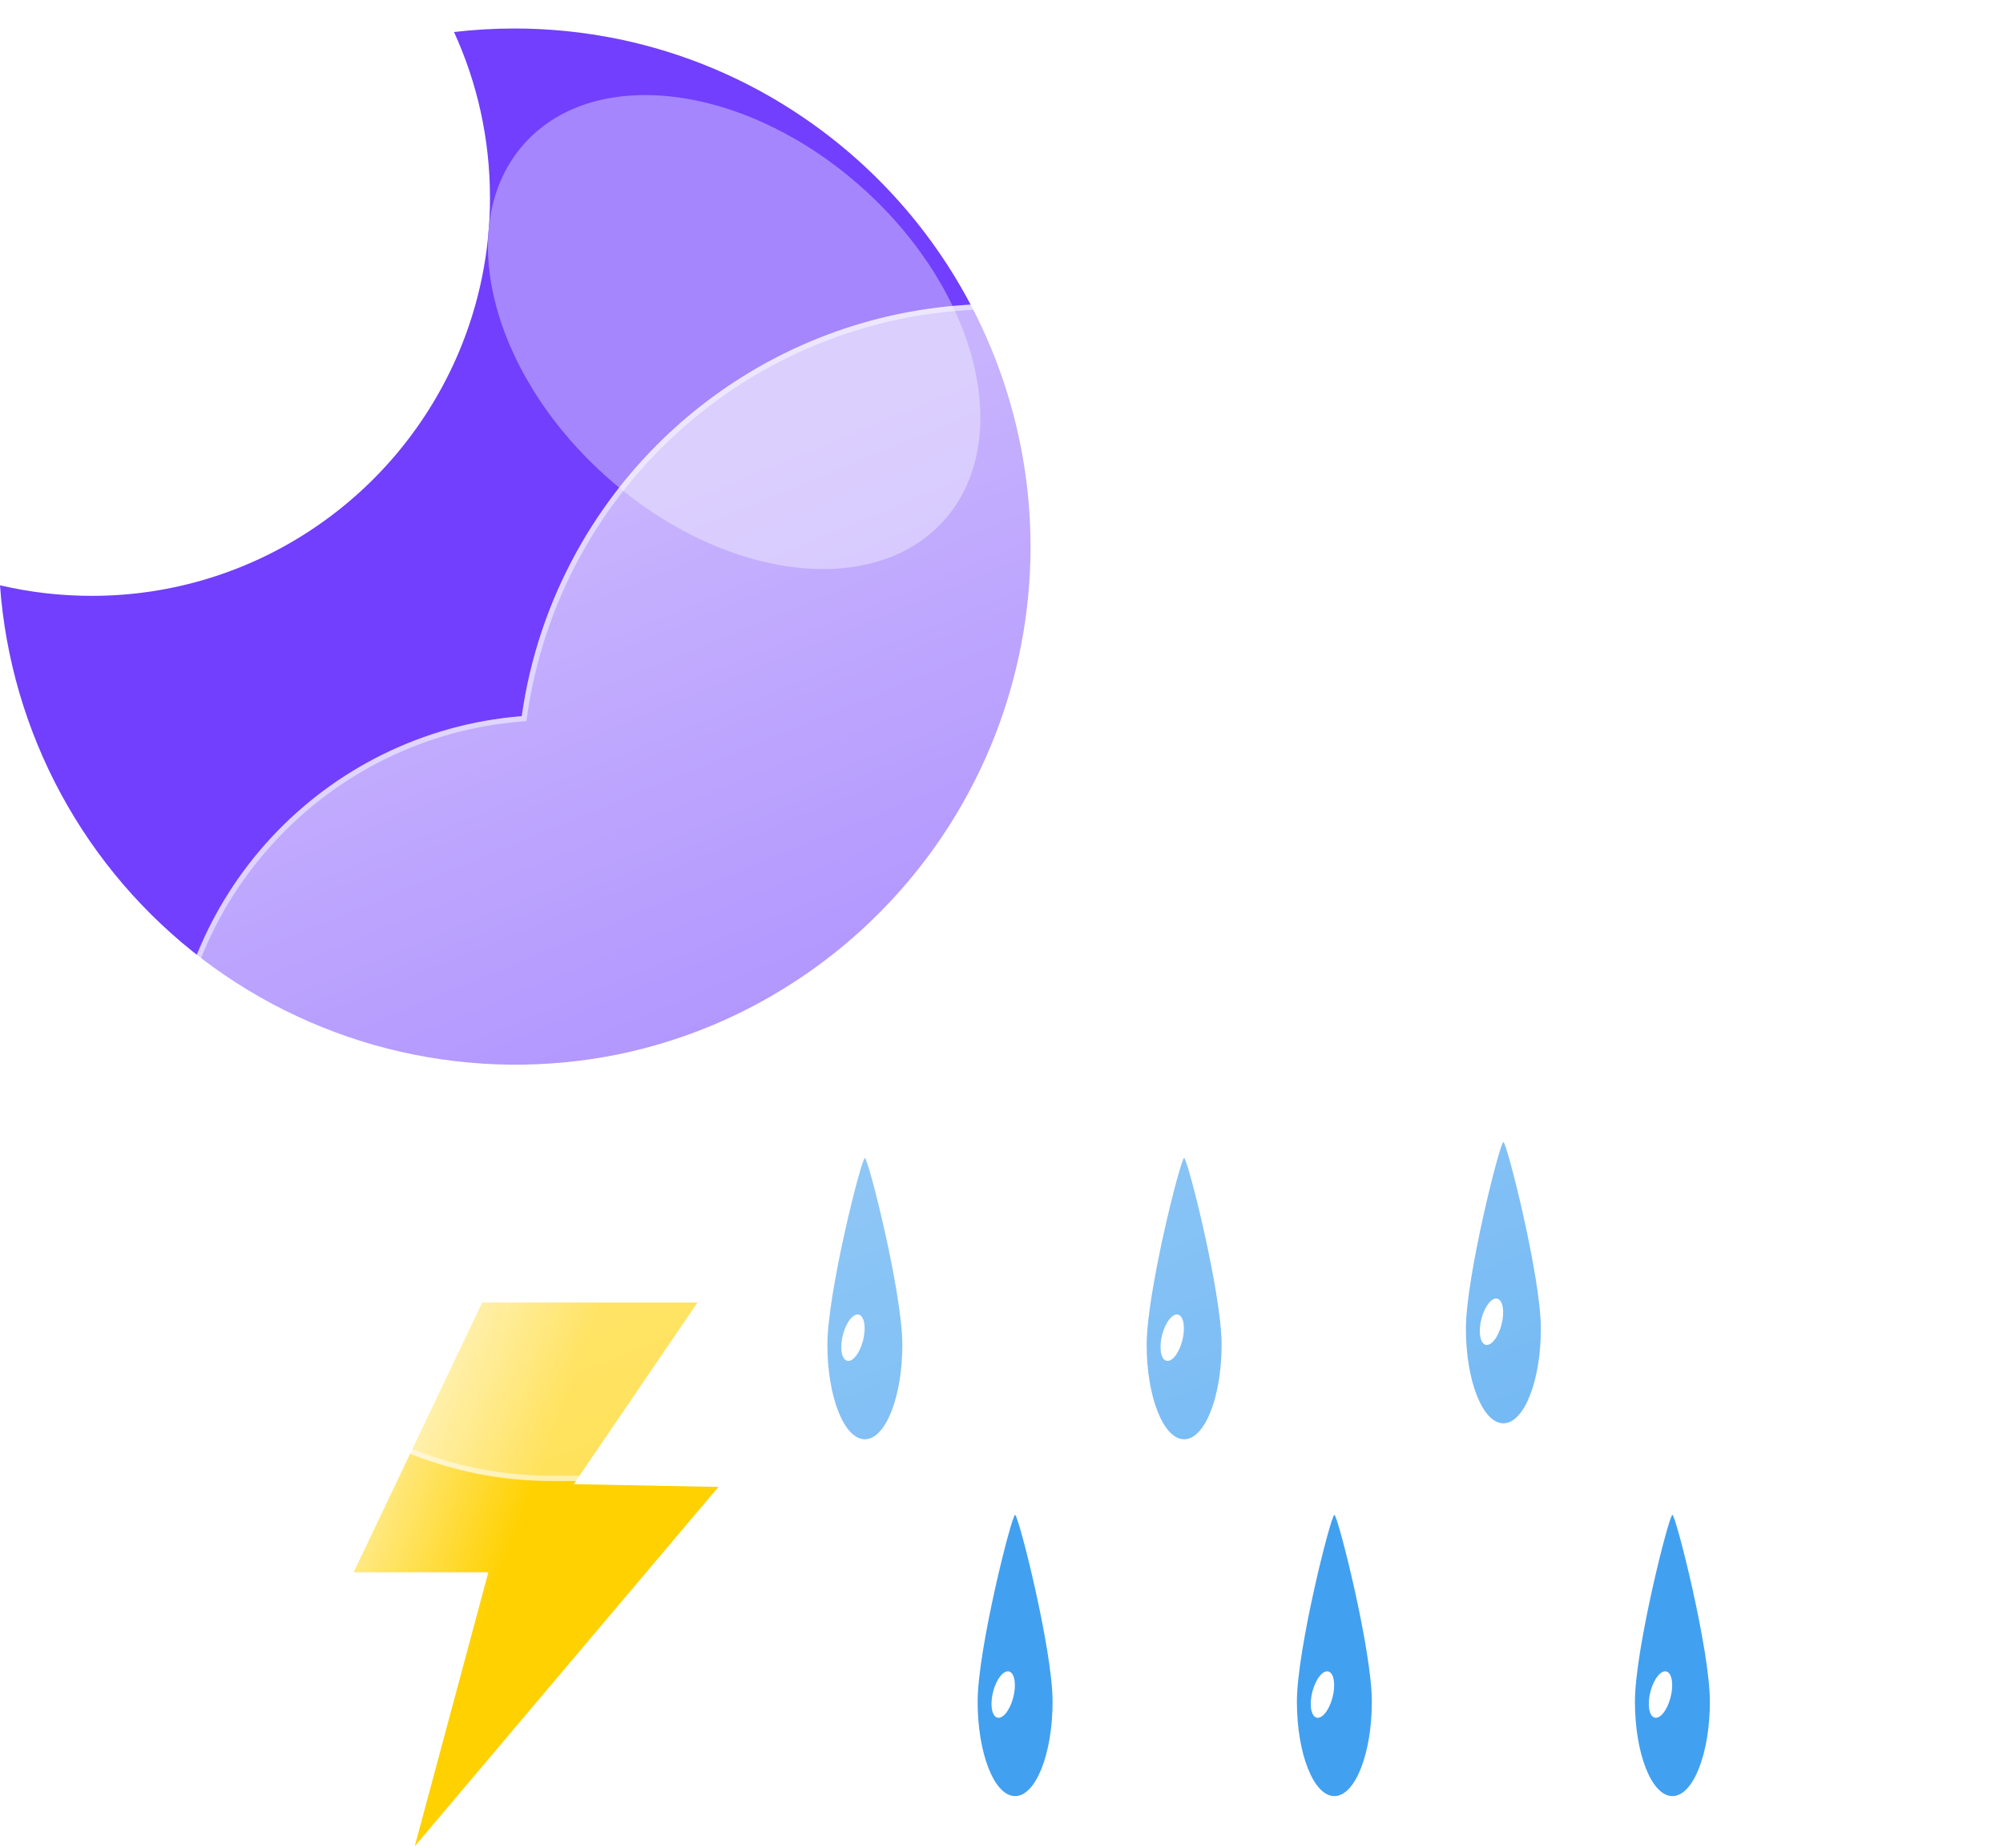 <svg width="376" height="347" viewBox="0 0 376 347" fill="none" xmlns="http://www.w3.org/2000/svg">
<g filter="url(#filter0_f_240_4779)">
<path d="M162.352 217.426C162.983 217.444 169.387 242.674 169.387 252.478C169.387 262.282 166.237 270.231 162.352 270.231C158.467 270.231 155.317 262.283 155.317 252.479C155.317 242.675 161.717 217.409 162.352 217.426Z" fill="#42A0F0"/>
<path d="M161.279 246.847C162.307 247.204 162.619 249.424 161.977 251.808C161.335 254.191 159.981 255.833 158.953 255.477C157.926 255.121 157.612 252.899 158.255 250.516C158.898 248.133 160.25 246.491 161.279 246.847Z" fill="white"/>
<path d="M222.283 217.426C222.914 217.444 229.318 242.674 229.318 252.478C229.318 262.282 226.168 270.231 222.283 270.231C218.398 270.231 215.248 262.283 215.248 252.479C215.248 242.675 221.648 217.409 222.283 217.426Z" fill="#42A0F0"/>
<path d="M221.21 246.847C222.238 247.204 222.55 249.424 221.908 251.808C221.266 254.191 219.912 255.833 218.884 255.477C217.856 255.121 217.543 252.899 218.186 250.516C218.829 248.133 220.181 246.491 221.21 246.847Z" fill="white"/>
<path d="M282.214 214.426C282.845 214.444 289.249 239.674 289.249 249.478C289.249 259.282 286.099 267.231 282.214 267.231C278.329 267.231 275.179 259.283 275.179 249.479C275.179 239.675 281.579 214.409 282.214 214.426Z" fill="#42A0F0"/>
<path d="M281.141 243.847C282.169 244.204 282.481 246.424 281.839 248.808C281.197 251.191 279.843 252.833 278.815 252.477C277.788 252.121 277.475 249.899 278.117 247.516C278.76 245.133 280.113 243.491 281.141 243.847Z" fill="white"/>
<path d="M190.555 284.426C191.186 284.444 197.59 309.674 197.59 319.478C197.59 329.282 194.44 337.231 190.555 337.231C186.67 337.231 183.52 329.283 183.52 319.479C183.52 309.675 189.92 284.409 190.555 284.426Z" fill="#42A0F0"/>
<path d="M189.482 313.847C190.51 314.204 190.822 316.424 190.18 318.808C189.538 321.191 188.184 322.833 187.156 322.477C186.128 322.121 185.815 319.899 186.458 317.516C187.101 315.133 188.453 313.491 189.482 313.847Z" fill="white"/>
<path d="M250.486 284.426C251.117 284.444 257.521 309.674 257.521 319.478C257.521 329.282 254.371 337.231 250.486 337.231C246.601 337.231 243.451 329.283 243.451 319.479C243.451 309.675 249.851 284.409 250.486 284.426Z" fill="#42A0F0"/>
<path d="M249.413 313.847C250.441 314.204 250.753 316.424 250.111 318.808C249.469 321.191 248.115 322.833 247.087 322.477C246.06 322.121 245.746 319.899 246.389 317.516C247.032 315.133 248.384 313.491 249.413 313.847Z" fill="white"/>
<path d="M313.942 284.426C314.573 284.444 320.977 309.674 320.977 319.478C320.977 329.282 317.827 337.231 313.942 337.231C310.057 337.231 306.907 329.283 306.907 319.479C306.907 309.675 313.307 284.409 313.942 284.426Z" fill="#42A0F0"/>
<path d="M312.869 313.847C313.897 314.204 314.209 316.424 313.567 318.808C312.925 321.191 311.571 322.833 310.543 322.477C309.516 322.121 309.203 319.899 309.845 317.516C310.488 315.133 311.841 313.491 312.869 313.847Z" fill="white"/>
<path d="M96.544 5.349C103.097 5.347 109.633 6.01 116.053 7.326C128.443 9.878 140.207 14.853 150.668 21.966C165.161 31.789 176.74 45.335 184.189 61.18C191.638 77.025 194.681 94.584 192.998 112.012C191.315 129.439 184.969 146.091 174.626 160.219C164.283 174.346 150.326 185.426 134.221 192.295C128.366 194.782 122.279 196.681 116.049 197.964C102.539 200.704 88.601 200.534 75.162 197.465C61.723 194.396 49.093 188.498 38.112 180.165C27.131 171.831 18.053 161.253 11.481 149.136C4.909 137.018 0.995 123.639 -3.05176e-05 109.891C5.633 111.211 11.4 111.877 17.186 111.875C32.088 111.898 46.655 107.449 59 99.102C71.025 90.986 80.438 79.558 86.1 66.202C89.998 56.992 91.996 47.091 91.977 37.091C91.978 31.66 91.391 26.245 90.226 20.941C89.092 15.801 87.416 10.796 85.226 6.01C88.983 5.571 92.762 5.35 96.544 5.349Z" fill="#713FFD"/>
<g filter="url(#filter1_f_240_4779)">
<path d="M162.048 35.427C140.318 15.861 111.85 12.052 98.465 26.918C85.079 41.785 91.843 69.698 113.573 89.264C135.303 108.829 163.77 112.639 177.156 97.772C190.542 82.906 183.778 54.993 162.048 35.427Z" fill="#A586FC"/>
</g>
<path d="M90.521 244.551H130.932L107.703 278.662L134.863 279.176L77.855 346.651L91.668 295.207H66.381L90.521 244.551Z" fill="url(#paint0_linear_240_4779)"/>
<g filter="url(#filter2_d_240_4779)">
<path d="M285.066 276.069H93.634C75.064 276.054 57.218 268.857 43.835 255.983C30.451 243.11 22.566 225.558 21.83 207.002C21.095 188.446 27.566 170.325 39.889 156.432C52.212 142.54 69.431 133.952 87.942 132.469C90.582 113.829 98.999 96.485 112.01 82.879C125.02 69.272 141.969 60.087 160.473 56.615C178.976 53.143 198.102 55.56 215.16 63.525C232.218 71.49 246.349 84.603 255.566 101.019C272.471 95.167 290.736 94.483 308.031 99.054C325.326 103.626 340.867 113.245 352.673 126.685C364.478 140.126 372.013 156.778 374.315 174.519C376.617 192.259 373.583 210.283 365.6 226.292C360.915 240.756 351.768 253.365 339.472 262.308C327.176 271.251 312.362 276.068 297.158 276.069H285.066Z" fill="url(#paint1_linear_240_4779)"/>
<path d="M297.158 275.068C304.878 275.068 312.469 273.836 319.719 271.404C326.729 269.054 333.311 265.623 339.281 261.208C345.183 256.843 350.356 251.615 354.657 245.669C359.011 239.648 362.373 233.025 364.648 225.984L364.672 225.912L364.706 225.844C367.732 219.796 370.062 213.399 371.632 206.829C373.247 200.069 374.066 193.084 374.066 186.068C374.066 180.029 373.458 173.994 372.258 168.131C371.089 162.417 369.344 156.796 367.073 151.426C364.842 146.152 362.082 141.066 358.867 136.308C355.683 131.595 352.027 127.163 347.999 123.136C343.971 119.108 339.539 115.451 334.827 112.267C330.069 109.053 324.982 106.292 319.709 104.062C314.338 101.79 308.718 100.046 303.004 98.876C297.141 97.677 291.106 97.068 285.066 97.068C275.067 97.068 265.252 98.714 255.893 101.959L255.104 102.233L254.694 101.505C247.078 87.963 236 76.59 222.658 68.617C215.91 64.584 208.661 61.468 201.112 59.354C193.323 57.174 185.233 56.069 177.066 56.069C166.082 56.069 155.359 58.046 145.196 61.945C135.378 65.711 126.371 71.152 118.426 78.117C110.527 85.041 103.972 93.211 98.942 102.399C93.79 111.814 90.421 121.976 88.932 132.604L88.821 133.399L88.02 133.462C79.062 134.163 70.443 136.521 62.403 140.472C54.59 144.31 47.614 149.502 41.668 155.903C29.45 169.055 22.721 186.192 22.721 204.155C22.721 213.729 24.596 223.016 28.293 231.757C30.07 235.959 32.27 240.012 34.831 243.803C37.368 247.558 40.282 251.089 43.491 254.298C46.7 257.507 50.231 260.421 53.986 262.958C57.777 265.519 61.83 267.719 66.032 269.496C74.773 273.193 84.06 275.068 93.634 275.068H285.066H297.158ZM297.158 276.068H285.066H93.634C53.917 276.068 21.721 243.872 21.721 204.155C21.721 166.354 50.886 135.365 87.942 132.465C94.071 88.726 131.638 55.069 177.066 55.069C210.768 55.069 240.143 73.592 255.566 101.015C264.808 97.809 274.733 96.068 285.066 96.068C334.772 96.068 375.066 136.363 375.066 186.068C375.066 200.524 371.657 214.187 365.6 226.291C356.265 255.177 329.152 276.068 297.158 276.068Z" fill="white" fill-opacity="0.5"/>
</g>
</g>
<defs>
<filter id="filter0_f_240_4779" x="-4" y="1.349" width="383.066" height="349.302" filterUnits="userSpaceOnUse" color-interpolation-filters="sRGB">
<feFlood flood-opacity="0" result="BackgroundImageFix"/>
<feBlend mode="normal" in="SourceGraphic" in2="BackgroundImageFix" result="shape"/>
<feGaussianBlur stdDeviation="2" result="effect1_foregroundBlur_240_4779"/>
</filter>
<filter id="filter1_f_240_4779" x="71.592" y="-2.151" width="132.437" height="128.992" filterUnits="userSpaceOnUse" color-interpolation-filters="sRGB">
<feFlood flood-opacity="0" result="BackgroundImageFix"/>
<feBlend mode="normal" in="SourceGraphic" in2="BackgroundImageFix" result="shape"/>
<feGaussianBlur stdDeviation="10" result="effect1_foregroundBlur_240_4779"/>
</filter>
<filter id="filter2_d_240_4779" x="1.721" y="27.069" width="413.345" height="281" filterUnits="userSpaceOnUse" color-interpolation-filters="sRGB">
<feFlood flood-opacity="0" result="BackgroundImageFix"/>
<feColorMatrix in="SourceAlpha" type="matrix" values="0 0 0 0 0 0 0 0 0 0 0 0 0 0 0 0 0 0 127 0" result="hardAlpha"/>
<feOffset dx="10" dy="2"/>
<feGaussianBlur stdDeviation="15"/>
<feColorMatrix type="matrix" values="0 0 0 0 0.259 0 0 0 0 0.627 0 0 0 0 0.941 0 0 0 0.596 0"/>
<feBlend mode="normal" in2="BackgroundImageFix" result="effect1_dropShadow_240_4779"/>
<feBlend mode="normal" in="SourceGraphic" in2="effect1_dropShadow_240_4779" result="shape"/>
</filter>
<linearGradient id="paint0_linear_240_4779" x1="94.322" y1="295.601" x2="62.333" y2="283.874" gradientUnits="userSpaceOnUse">
<stop stop-color="#FFD100"/>
<stop offset="1" stop-color="#FFF0AA"/>
</linearGradient>
<linearGradient id="paint1_linear_240_4779" x1="198.419" y1="55.071" x2="301.062" y2="303.235" gradientUnits="userSpaceOnUse">
<stop stop-color="white" stop-opacity="0.604"/>
<stop offset="1" stop-color="white" stop-opacity="0.2"/>
</linearGradient>
</defs>
</svg>
